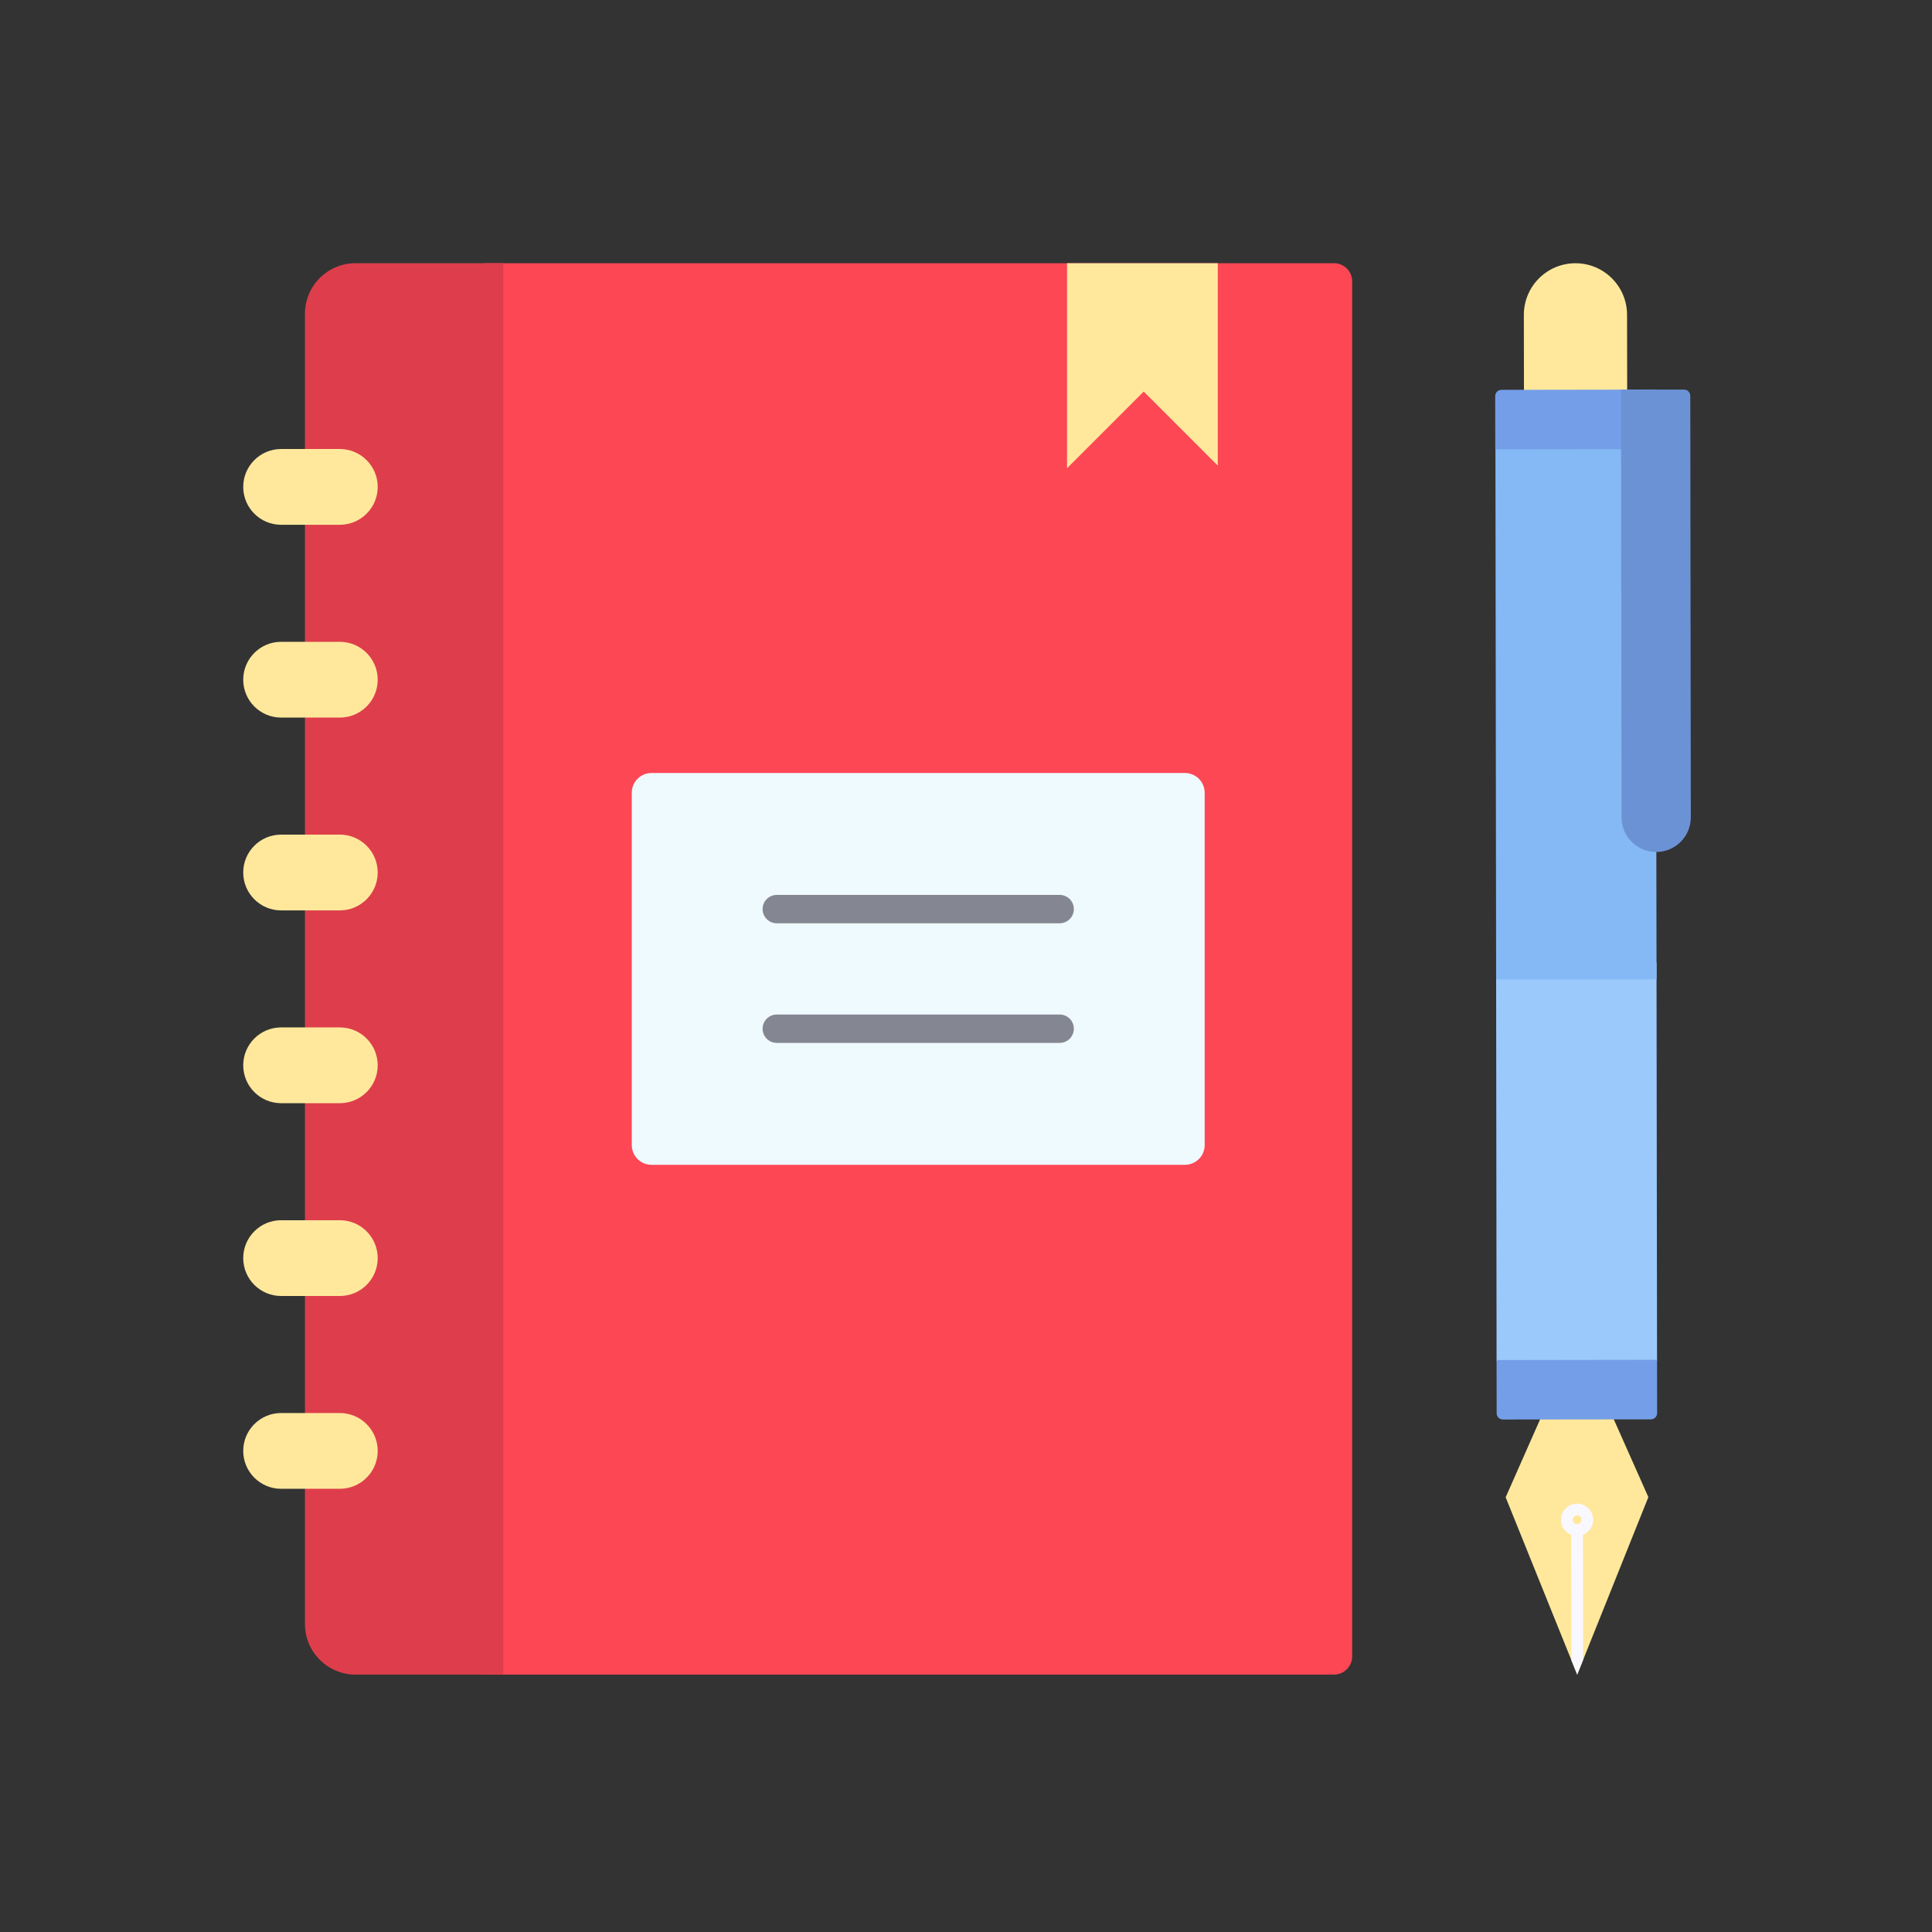 <?xml version="1.0" encoding="iso-8859-1"?>
<!-- Generator: Adobe Illustrator 25.2.0, SVG Export Plug-In . SVG Version: 6.00 Build 0)  -->
<svg version="1.1" xmlns="http://www.w3.org/2000/svg" xmlns:xlink="http://www.w3.org/1999/xlink" x="0px" y="0px"
	 viewBox="0 0 492 492" style="enable-background:new 0 0 492 492;" xml:space="preserve">
<rect x="0" y="0" width="492" height="492" fill="#333333" stroke="none"/>
<g id="Master_Layer_2">
</g>
<g id="Layer_1">
	<g>
		<g>
			<g>
				<path style="fill-rule:evenodd;clip-rule:evenodd;fill:#FD4755;" d="M339.698,426.452H123.321V67.026h216.377
					c2.566,0,4.646,2.08,4.646,4.646v350.135C344.344,424.372,342.264,426.452,339.698,426.452z"/>
				<path style="fill-rule:evenodd;clip-rule:evenodd;fill:#DE3E4B;" d="M128.152,67.026H90.55c-7.118,0-12.892,5.771-12.892,12.889
					l0,333.647c0,7.118,5.773,12.892,12.892,12.892h37.602L128.152,67.026z"/>
				<g>
					<path style="fill-rule:evenodd;clip-rule:evenodd;fill:#FFE89C;" d="M86.538,133.64H71.587c-5.328,0-9.647-4.319-9.647-9.647
						l0,0c0-5.328,4.319-9.647,9.647-9.647h14.951c5.328,0,9.647,4.319,9.647,9.647l0,0C96.185,129.321,91.866,133.64,86.538,133.64
						z"/>
					<path style="fill-rule:evenodd;clip-rule:evenodd;fill:#FFE89C;" d="M86.538,182.738H71.587c-5.328,0-9.647-4.319-9.647-9.647
						l0,0c0-5.328,4.319-9.647,9.647-9.647l14.951,0c5.328,0,9.647,4.319,9.647,9.647l0,0
						C96.185,178.419,91.866,182.738,86.538,182.738z"/>
					<path style="fill-rule:evenodd;clip-rule:evenodd;fill:#FFE89C;" d="M86.538,231.837H71.587c-5.328,0-9.647-4.319-9.647-9.647
						l0,0c0-5.328,4.319-9.647,9.647-9.647l14.951,0c5.328,0,9.647,4.319,9.647,9.647l0,0
						C96.185,227.518,91.866,231.837,86.538,231.837z"/>
					<path style="fill-rule:evenodd;clip-rule:evenodd;fill:#FFE89C;" d="M86.538,280.936H71.587c-5.328,0-9.647-4.319-9.647-9.647
						l0,0c0-5.328,4.319-9.647,9.647-9.647l14.951,0c5.328,0,9.647,4.319,9.647,9.647l0,0
						C96.185,276.617,91.866,280.936,86.538,280.936z"/>
					<path style="fill-rule:evenodd;clip-rule:evenodd;fill:#FFE89C;" d="M86.538,330.035H71.587c-5.328,0-9.647-4.319-9.647-9.647
						l0,0c0-5.328,4.319-9.647,9.647-9.647l14.951,0c5.328,0,9.647,4.319,9.647,9.647l0,0
						C96.185,325.716,91.866,330.035,86.538,330.035z"/>
					<path style="fill-rule:evenodd;clip-rule:evenodd;fill:#FFE89C;" d="M86.538,379.133H71.587c-5.328,0-9.647-4.319-9.647-9.647
						l0,0c0-5.328,4.319-9.647,9.647-9.647h14.951c5.328,0,9.647,4.319,9.647,9.647l0,0
						C96.185,374.814,91.866,379.133,86.538,379.133z"/>
				</g>
				<g>
					<path style="fill-rule:evenodd;clip-rule:evenodd;fill:#EFFAFF;" d="M301.755,296.626H165.91c-2.774,0-5.022-2.249-5.022-5.022
						l0-89.728c0-2.774,2.249-5.022,5.022-5.022l135.846,0c2.774,0,5.022,2.249,5.022,5.022v89.728
						C306.778,294.377,304.529,296.626,301.755,296.626z"/>
					<g>
						<g>
							<path style="fill-rule:evenodd;clip-rule:evenodd;fill:#848791;" d="M269.852,235.124h-72.038
								c-1.997,0-3.615-1.619-3.615-3.615c0-1.996,1.619-3.615,3.615-3.615l72.038,0c1.997,0,3.615,1.619,3.615,3.615
								C273.467,233.506,271.848,235.124,269.852,235.124z"/>
						</g>
						<g>
							<path style="fill-rule:evenodd;clip-rule:evenodd;fill:#848791;" d="M269.852,265.584h-72.038
								c-1.997,0-3.615-1.619-3.615-3.615c0-1.996,1.619-3.615,3.615-3.615l72.038,0c1.997,0,3.615,1.619,3.615,3.615
								C273.467,263.966,271.848,265.584,269.852,265.584z"/>
						</g>
					</g>
				</g>
				<polygon style="fill-rule:evenodd;clip-rule:evenodd;fill:#FFE89C;" points="310.119,67.026 310.119,118.581 291.256,99.716 
					271.728,119.244 271.728,67.026 				"/>
			</g>
			<g>
				<g>
					<polygon style="fill-rule:evenodd;clip-rule:evenodd;fill:#FFE89C;" points="419.769,381.256 403.155,422.697 401.649,426.453 
						400.165,422.775 383.429,381.296 392.914,359.836 410.238,359.816 					"/>
					<g>
						<g>
							<path style="fill-rule:evenodd;clip-rule:evenodd;fill:#FAF8FF;" d="M403.106,389.638l0.049,33.059l-1.506,3.756
								l-1.484-3.678l-0.049-33.133c-0.001-0.826,0.667-1.496,1.492-1.497C402.435,388.145,403.105,388.813,403.106,389.638z"/>
						</g>
						<g>
							<path style="fill-rule:evenodd;clip-rule:evenodd;fill:#FAF8FF;" d="M401.602,382.922c-2.264,0.003-4.103,1.848-4.1,4.114
								c0.003,1.736,1.089,3.225,2.617,3.819c0.462,0.182,0.967,0.281,1.495,0.281c0.528-0.001,1.031-0.1,1.494-0.285
								c1.527-0.599,2.61-2.089,2.607-3.827C405.712,384.757,403.867,382.919,401.602,382.922L401.602,382.922z M400.491,387.031
								c-0.001-0.617,0.498-1.119,1.115-1.12c0.615-0.001,1.117,0.5,1.118,1.117c0.003,0.616-0.5,1.117-1.115,1.118
								C400.993,388.147,400.492,387.648,400.491,387.031z"/>
						</g>
					</g>
				</g>
				<polygon style="fill-rule:evenodd;clip-rule:evenodd;fill:#9CC9FB;" points="421.984,346.559 381.116,346.619 380.999,245.205 
					421.846,245.145 				"/>
				<polygon style="fill-rule:evenodd;clip-rule:evenodd;fill:#85B9F5;" points="421.852,249.39 381.005,249.45 380.812,105.291 
					380.814,105.291 421.63,105.237 				"/>
				<path style="fill-rule:evenodd;clip-rule:evenodd;fill:#FFE89C;" d="M414.377,102.519l-0.033-22.359
					c-0.01-7.258-5.903-13.132-13.16-13.122v0c-7.258,0.01-13.132,5.903-13.122,13.16l0.033,22.359L414.377,102.519z"/>
				<g>
					<path style="fill-rule:evenodd;clip-rule:evenodd;fill:#749EE8;" d="M421.983,346.286l0.02,13.567
						c0.001,0.881-0.712,1.596-1.593,1.597l-37.681,0.043c-0.881,0.001-1.596-0.712-1.597-1.593l-0.017-13.554L421.983,346.286z"/>
					<path style="fill-rule:evenodd;clip-rule:evenodd;fill:#749EE8;" d="M421.631,99.216l0.022,15.162l-40.871,0.047l-0.017-13.554
						c-0.001-0.881,0.712-1.596,1.592-1.597L421.631,99.216z"/>
				</g>
				<path style="fill-rule:evenodd;clip-rule:evenodd;fill:#6C92D6;" d="M421.769,216.968L421.769,216.968
					c-4.873,0.007-8.83-3.938-8.837-8.811l-0.135-108.924l16.053-0.024c0.881-0.001,1.596,0.712,1.597,1.592l0.133,107.329
					C430.587,213.005,426.642,216.961,421.769,216.968z"/>
			</g>
		</g>
	</g>
</g>
</svg>
